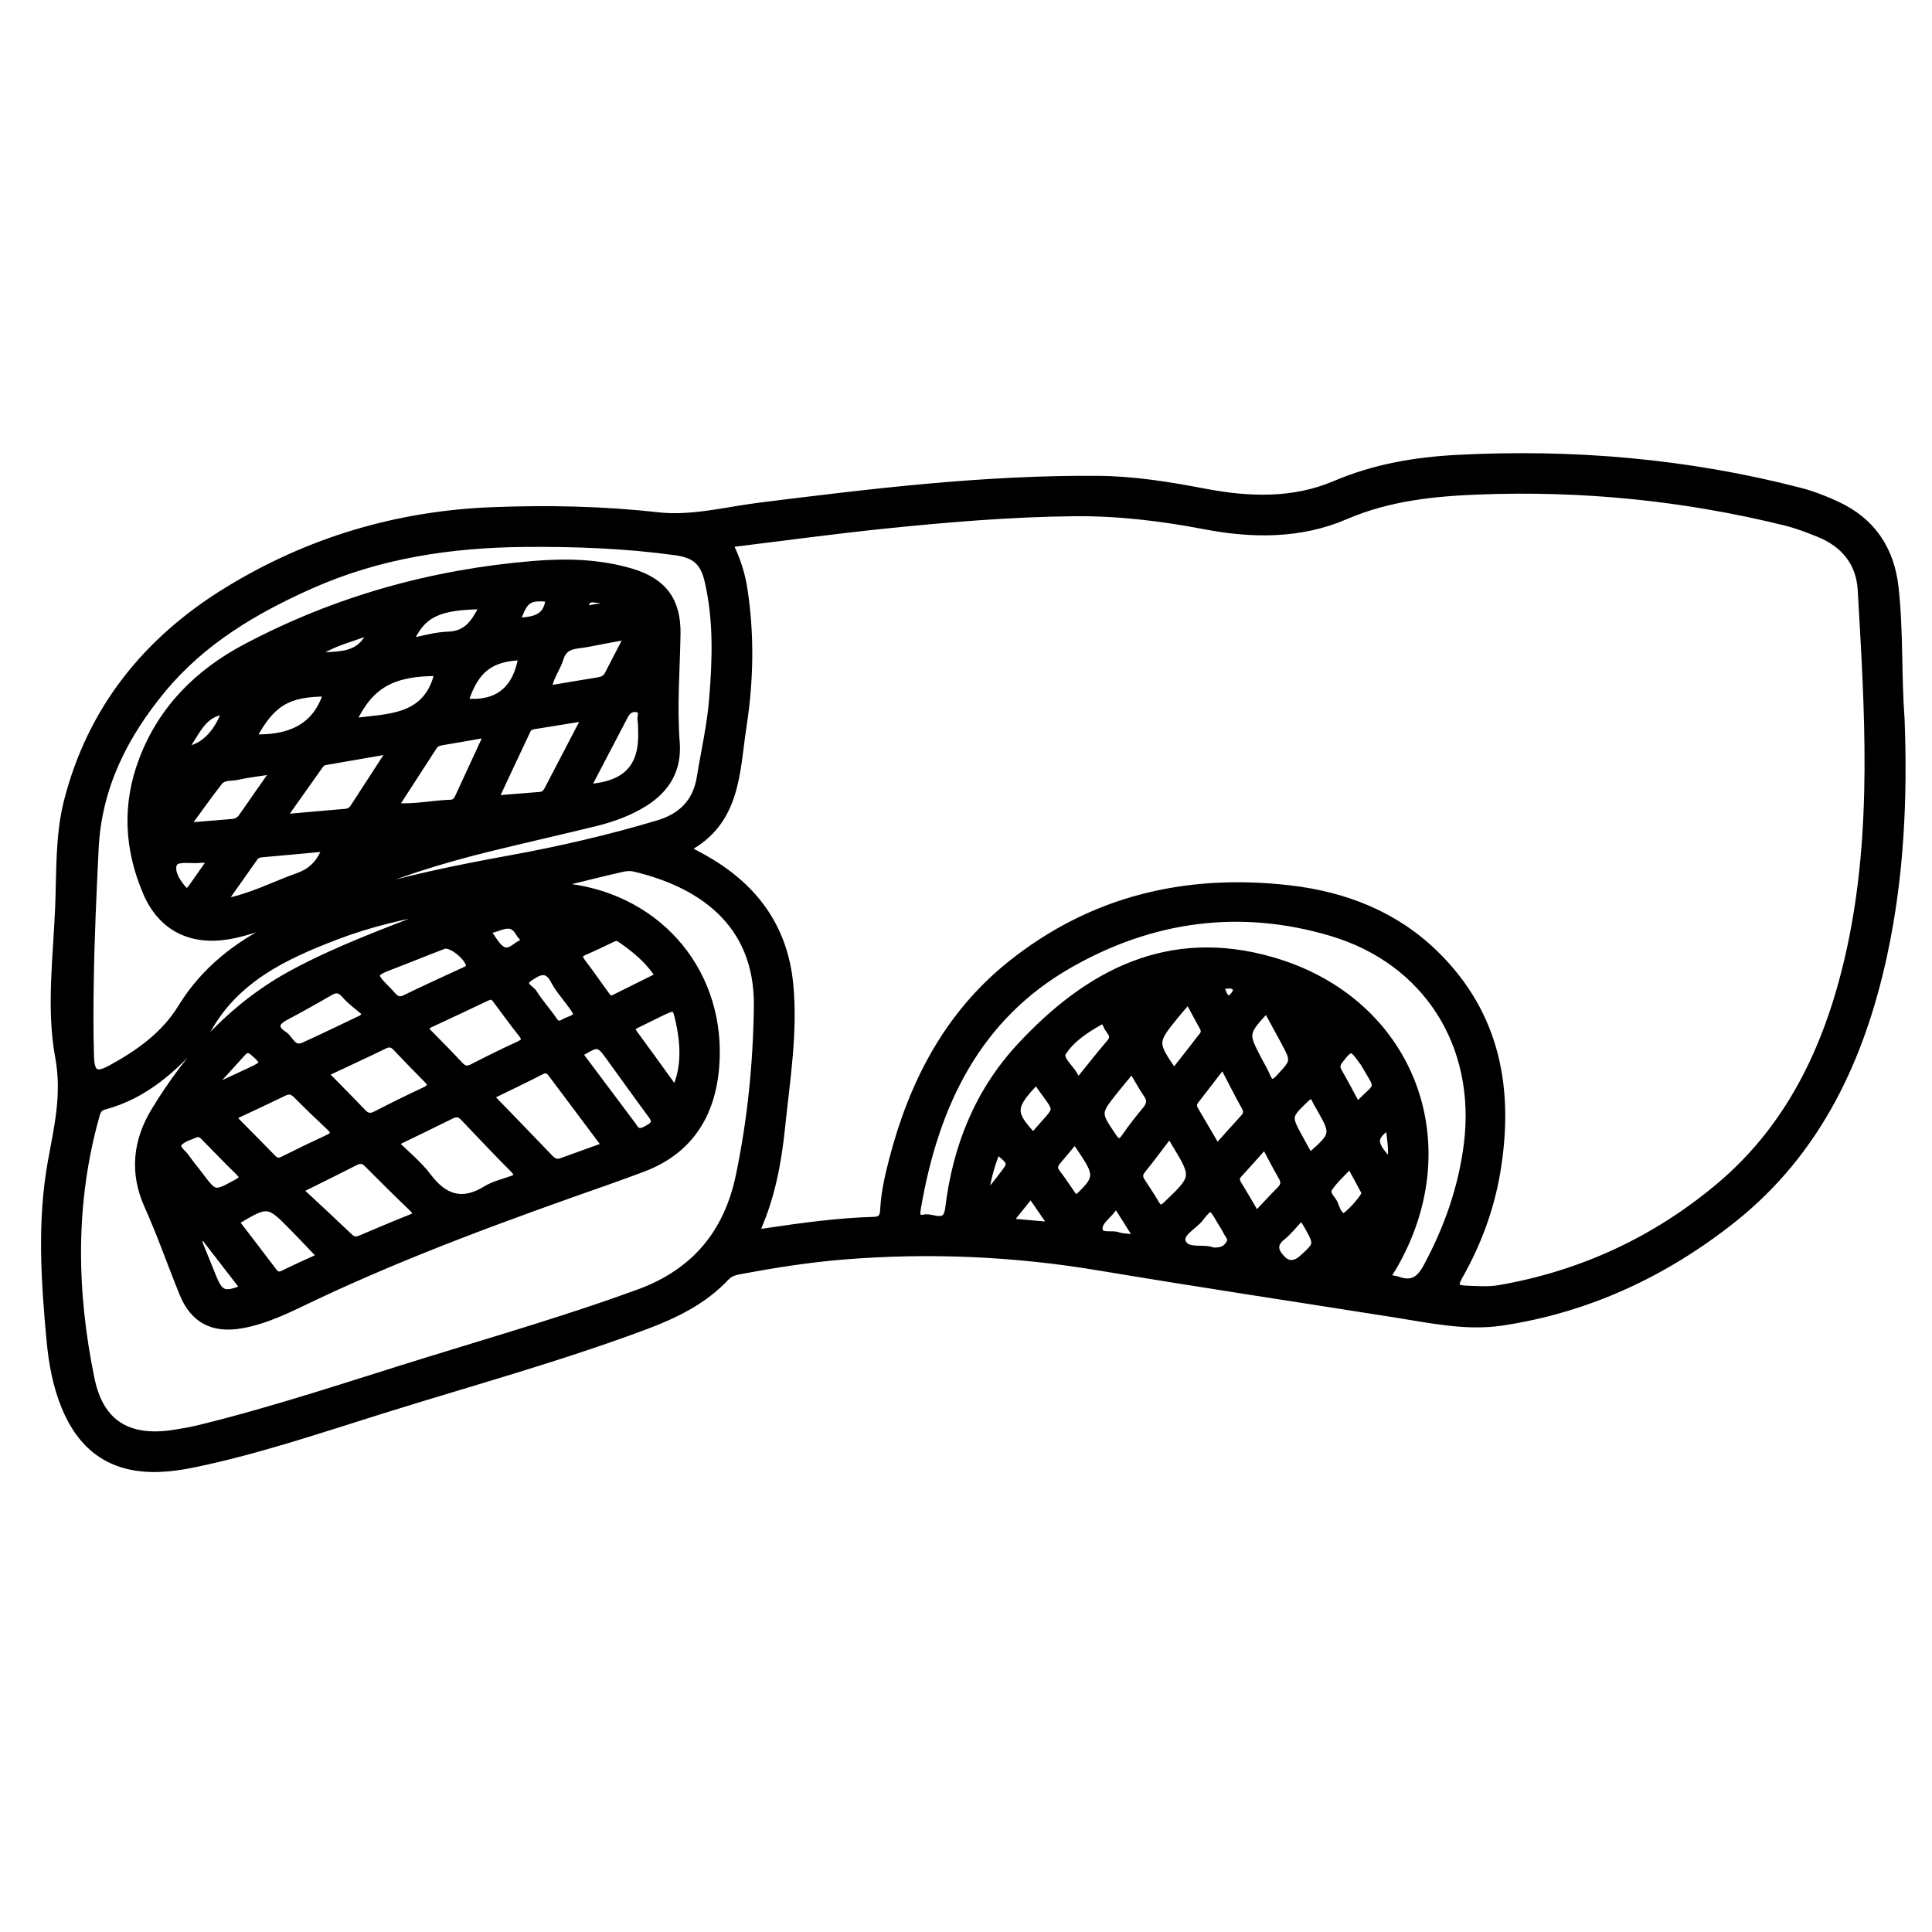 <?xml version="1.0" encoding="utf-8"?>
<!-- Generator: Adobe Illustrator 23.0.0, SVG Export Plug-In . SVG Version: 6.00 Build 0)  -->
<svg version="1.0" xmlns="http://www.w3.org/2000/svg" xmlns:xlink="http://www.w3.org/1999/xlink" x="0px" y="0px"
	 viewBox="0 0 3000 3000" style="enable-background:new 0 0 3000 3000;" xml:space="preserve">
<style type="text/css">
	.st0{stroke:#000000;stroke-width:10;stroke-miterlimit:10;}
</style>
<g id="Layer_1">
</g>
<g id="Layer_2">
	<g>
		<path class="st0" d="M2952.4,1116.1c4.8,123.3-0.9,246.1-27,366.7c-34.7,160.6-101.9,305.1-233.3,410
			c-105.4,84-225.5,140.4-359.9,160.6c-55.4,8.3-110.9-3.9-165.8-12.6c-153.2-24.2-306.5-47.3-459.5-72.9
			c-131.9-22.1-264.2-27.9-397.3-17.1c-54,4.4-107.6,12.9-160.8,22.8c-7.8,1.5-15.3,3.6-21.2,9.9c-34.6,36.8-78.6,58.4-124.9,75.7
			c-133.8,50.1-271.6,87.8-407.9,130.4c-97,30.3-193.4,63.2-293.2,83.9c-17.6,3.7-35.7,6.4-53.6,7.1c-71.4,2.7-119.5-28.8-147.1-95
			c-14-33.7-20.4-69.1-23.7-105.3c-8.6-92.3-14.5-184.4,2.1-276.5c9.7-53.5,22.1-104.4,11.4-162.4c-14-76-3.1-155.6,0-233.6
			c2.2-54.8,0-110.5,13.6-163.8c36.6-143,122.8-249.9,247.3-326.6c126.7-78,264.9-119.2,413.7-124.9c85.4-3.3,170.6-1.6,255.5,7.9
			c53.3,6,104.9-8.1,157.1-14.7c175-21.9,350-43.2,526.8-41.8c56.4,0.4,111.4,9.4,166.8,20c67.2,12.8,136.6,15.3,200.7-12
			c61.2-26.1,124-37,189.3-40.5c180.2-9.5,358.1,5.6,533,50.8c19.5,5,38.5,12.4,56.8,20.8c55.4,25.3,85.2,69.3,91.8,129.5
			C2950.7,980.3,2947.3,1048.4,2952.4,1116.1z M1066.7,1318c10,5.4,16.9,9,23.6,12.7c78.7,43.2,127.8,106.8,136.5,198.1
			c7.1,74.8-5.2,148.5-12.8,222.4c-5.6,54.6-15.9,108.4-38.2,158.2c5.4,4.8,9.8,3.4,13.9,2.7c55.8-8.3,111.6-16,168-17.6
			c12.7-0.4,13.7-8.3,14.1-17.2c1.4-26.1,7.3-51.4,13.8-76.6c30.9-118.9,85.2-224.4,182.4-302.7
			c127.4-102.6,274.9-136.8,435.2-118.2c85.1,9.9,163.1,40.2,225.4,101c96.6,94.3,117.6,211.5,96,339.6
			c-9.7,57.4-30,111.5-58.7,162.1c-8,14.1-5,18.2,10.2,18.8c17.4,0.7,34.7,2.1,51.9-0.8c128.1-22.2,242.8-75.6,341.6-158.7
			c114.3-96.1,172.4-226.3,203.3-369c39.9-184.4,27.4-371,16.7-557.2c-2.4-41.8-26.6-71-65.6-86.7c-16.7-6.7-33.7-13.3-51.1-17.6
			c-156-38.6-314.3-54.5-474.8-48.5c-71.5,2.7-141.6,9.8-209.1,38.9c-69.6,30-144.7,29.3-217.7,15.3c-67.7-13-135.1-21.1-203.9-20.4
			c-97.7,1-194.9,9.2-291.9,19.1c-80.2,8.2-160.2,19.2-242.3,29.2c11.6,23.9,18.8,46.2,22.4,69.9c11,71.4,9.5,143-1.5,213.8
			C1143.4,1198.7,1145.5,1276.2,1066.7,1318z M873,1371.4c0.2,1.2,0.4,2.4,0.6,3.6c3.4,0.8,6.7,1.8,10.1,2.3
			c143.2,18.7,240,136.4,228,280.2c-6.2,74.1-41,130-113.7,157.3c-16.9,6.3-33.8,12.6-50.9,18.6c-155.3,54.5-309.9,110.4-459,180.8
			c-36.4,17.2-72.3,36.2-112.8,43.4c-44.4,7.9-74.9-7.6-91.7-48.9c-18.5-45.4-34.5-91.8-54.6-136.5
			c-23.2-51.7-17.3-101.1,10.6-147.1c54.3-89.6,123.4-165.3,217.4-215.5c68.4-36.5,140.9-63.2,213-91c5.7-2.2,11.4-4.4,17.1-6.6
			c-57,9.1-112.5,22-165.7,42.4c-79,30.2-154.7,65.9-198.6,144.7c-2.4,4.4-5.9,8.3-9.2,12c-42.1,47.5-87.9,90-151.6,106.9
			c-9.9,2.6-11.2,9.8-13.3,17.5c-37.2,134.6-34.8,270.3-6.9,405.7c14.2,68.8,57.4,94.9,127.7,84.1c13.5-2.1,27.1-4.4,40.4-7.7
			c119.2-29.2,235.3-68.5,352.4-104.7c110.2-34.1,221.1-66.2,329.6-105.9c86.9-31.9,137.1-92.6,155.7-181.6
			c18.1-86.6,26.8-174.4,28-262.5c1.8-132.9-92.4-191.3-191-214.5c-6.1-1.4-13.1-0.8-19.3,0.7C934.5,1356.1,903.8,1363.9,873,1371.4
			z M538.9,1390.5c2.1-0.1,4.3,0.2,6.2-0.4c80.9-24.8,163.6-41.8,246.8-56.9c77.4-14.1,154.1-31.8,229.6-54.4
			c35.4-10.6,59.1-32.2,65.5-71.8c6.6-40.6,15.9-80.9,19.2-121.9c5-61.3,7-122.8-7.2-183.4c-6.9-29.5-20.3-40.4-50.7-44.6
			c-77.5-10.6-155.4-13.5-233.6-12.8c-114.8,1-226.1,17.7-332.1,64.9c-87.5,39-168.2,86.8-230.1,161.6
			c-59.3,71.8-99.6,151.4-104.3,246.7c-3.4,69.3-6.6,138.6-7.6,208c-0.6,38.3-0.8,76.6,0.4,114.9c0.8,27,8.4,30.9,31.6,18.2
			c42.9-23.5,82.6-51.7,108.6-94.1c36.1-59,87.9-98.6,148.8-128.3c5-2.4,9.8-5.2,14.6-7.8c-30.1,7.1-58.3,19.8-88.8,25
			c-58.7,10.1-105-12.1-128.7-67.1c-29-67.6-32.9-136.8-6.2-206.8c30.4-79.7,86.7-135.4,160.6-174.6
			C521,931,670.3,889.2,827.7,876.1c51.2-4.3,102.7-3.1,152.7,11.7c50.1,14.9,72.1,45.1,71.3,96.4c-0.9,56.4-5.6,112.7-1.2,169.1
			c3.2,42-15.5,72.6-49.9,94.1c-24,15-50.8,24.4-78.2,31.1c-54.7,13.3-109.5,25.7-164.1,39.1C683.1,1336.1,609.6,1359,538.9,1390.5z
			 M2156.3,1984.5c4.8,0.9,9.9,1.2,14.5,2.8c21.4,7.6,33.4,0,44.2-20.1c32.3-59.9,54.4-122.5,63-190.1
			c19.5-153.7-62.5-284.6-211-328.7c-141.7-42.1-278.6-23.1-405.9,49.5c-144.5,82.4-208.3,218.4-235.7,375.7
			c-1.3,7.7-4.6,20.6,10,17.3c12.6-2.9,33.8,13.9,37.2-13.9c11.4-95.1,45.3-181,110.7-251.7c106.3-114.9,231.6-180.6,392.5-134
			c216,62.5,300.1,285.4,187.3,477.5C2160.3,1973.8,2155.9,1977.8,2156.3,1984.5z M613.7,1774.8c17.8,17.8,36.6,32.8,50.7,51.5
			c25.2,33.5,52.9,43.2,90.3,20.1c11.4-7,25.2-10.4,38-14.8c9.2-3.2,14.2-5.8,4.7-15.4c-26.4-26.6-52.1-53.7-77.9-80.9
			c-6-6.3-11.3-6.7-19-2.8C672.3,1746.6,643.8,1760.2,613.7,1774.8z M761.8,1702.4c32.7,33.8,62.8,64.8,92.7,96
			c5.1,5.3,10.3,7.3,17.3,4.8c21.9-8,43.9-15.8,67.6-24.4c-28.7-38.3-55.9-74.5-83-110.8c-4.4-5.9-8.3-8.3-16-4.3
			C815.6,1676.5,790.2,1688.5,761.8,1702.4z M465.4,1847.8c27.9,26,53.2,49.4,78.1,73.1c5.8,5.5,11.2,4.5,17.7,1.7
			c25.1-10.7,50.3-21.4,75.7-31.5c9.1-3.6,11.8-6.5,3.6-14.4c-23.9-22.9-47.4-46.3-70.8-69.7c-5.5-5.5-10.8-5.9-17.4-2.6
			C525.6,1818,498.8,1831.3,465.4,1847.8z M504.9,1667.1c21.1,21.5,40,40.4,58.3,59.7c6.5,6.9,12.1,7.9,20.7,3.4
			c24.9-12.9,50.1-25.3,75.4-37.1c9.8-4.6,11.4-8.8,3.4-16.8c-16.3-16.3-32.3-33-48.2-49.7c-5.2-5.4-10-6.6-17.2-3.1
			C567.1,1638.2,536.6,1652.2,504.9,1667.1z M760.5,1547.6c-1.7,0.6-3.1,0.9-4.4,1.5c-29.2,13.8-58.4,27.8-87.8,41.3
			c-9.5,4.3-7.3,8.4-1.7,14.1c16.2,16.4,32.4,32.8,48.1,49.6c5.9,6.3,11.1,7,18.9,3c23.6-12.2,47.5-24,71.7-35.1
			c9.4-4.4,11.4-8.1,4.4-16.7c-13.1-16.2-25.1-33.3-37.7-49.9C769,1551.4,766.5,1546.4,760.5,1547.6z M364.1,1736.7
			c1.3,1.6,2.5,3.4,4,4.9c18.7,19,37.5,37.8,56.1,56.9c4.8,4.9,9,5.2,15.2,2.1c23.1-11.6,46.4-22.9,69.8-33.7
			c10.7-4.9,10.3-9.4,2.3-16.8c-17.4-16.2-34.5-32.7-51.2-49.6c-5.9-5.9-11.3-7.6-19-3.8c-23.2,11.3-46.7,22.2-70.1,33.2
			C368,1731.3,364.7,1732.3,364.1,1736.7z M908.3,1114.5c-28.2,4.6-53,8.7-77.8,12.6c-4.5,0.7-9.1,1.9-11,6
			c-16.4,34.6-32.6,69.3-50.3,107.2c26.4-2.1,47.9-4,69.4-5.6c5.8-0.4,9.1-3.9,11.5-8.5C869.1,1189.8,888,1153.6,908.3,1114.5z
			 M605.8,1165.6c-34,5.9-64.4,11.1-94.7,16.4c-4.9,0.9-10.1,0.9-13.5,5.7c-18.5,26.3-37.2,52.5-57.9,81.7c35.3-3.1,66.1-5.9,97-8.5
			c5.6-0.5,9.2-3,12.2-7.6C567.2,1225.1,585.6,1196.8,605.8,1165.6z M613.7,1252c31.5,2,58.9-4.4,86.5-5.2c5.7-0.2,8.9-4.1,11.2-8.9
			c14.7-31.7,29.3-63.5,45.2-97.9c-25.5,4.5-48,8.6-70.6,12.3c-5.3,0.9-9.4,2.5-12.4,7.2C654.3,1189.5,634.8,1219.4,613.7,1252z
			 M497.4,1950.8c-15.2-15.8-28.3-29.9-41.9-43.7c-39-39.8-39.1-39.8-89.2-9.9c19.6,25.7,39.3,51.2,58.7,76.8
			c4.1,5.4,7.9,7,14.5,3.8C458,1968.6,476.9,1960.2,497.4,1950.8z M728.8,1502.2c1.8-13.3-28.4-37.9-39.6-33.7
			c-25.6,9.7-50.9,20.1-76.4,29.9c-35.5,13.6-35.7,13.6-8.4,41.1c6.6,6.6,11.3,17,24.8,10.3c30.3-15,61.3-28.7,91.9-43
			C724.2,1505.4,726.9,1503.3,728.8,1502.2z M952.4,1550.1c20.7-10.3,42.6-21.2,64.5-32.1c4.4-2.2,4-5,1.5-8.5
			c-15.2-21.5-35.4-37.6-56.9-52.2c-3.5-2.4-8.2-0.5-12.3,1.5c-13.6,6.5-27.2,13.2-41.1,19c-9.4,3.9-9.7,8.2-3.9,15.9
			c12.6,16.6,24.5,33.8,36.8,50.6C943.5,1547.6,945.6,1551.9,952.4,1550.1z M567,1572.9c-10.4-8.9-21.9-16.9-30.8-27.1
			c-7.5-8.6-13.3-11-23.4-5.1c-23,13.4-46.2,26.3-69.7,38.8c-15.5,8.3-17.4,17.1-2.1,26.9c9.9,6.4,13.7,25,30.8,17.1
			c28.8-13.1,57.2-26.9,85.8-40.5C560.6,1581.5,564.6,1580.8,567,1572.9z M505.3,1317.2c-34.5,3.2-66.6,6.2-98.8,9
			c-4.6,0.4-8.3,1.8-11,5.6c-15.4,21.9-30.9,43.8-48.8,69.1c43.9-8.3,78.9-27.3,115.9-40.4C483.2,1353.2,496.4,1340.4,505.3,1317.2z
			 M425.3,1196.9c-21.5,3.3-39.2,5.2-56.5,9.1c-9.6,2.1-21.6-0.3-28.3,8.3c-16.7,21.4-32.2,43.5-50.3,68.2
			c26.2-2.2,48.4-3.9,70.5-5.8c6-0.5,10.9-3,14.6-8.2C391.1,1245.6,407.2,1222.7,425.3,1196.9z M974.4,988
			c-23.2,4.3-42.9,7.8-62.4,11.7c-16.1,3.3-35.1,0.5-41.8,22.5c-4.8,15.7-15.9,29.3-18.7,47.4c27.1-4.5,51.8-8.8,76.5-12.7
			c6.8-1.1,12.3-3,15.7-9.6C953.3,1028.5,963.1,1009.7,974.4,988z M548.2,1120.2c54.7-7.3,115.1-3.7,131.5-75.5
			C609,1044.5,574.8,1063.9,548.2,1120.2z M1889.9,1781.3c14.7-16.4,27.4-31,40.6-45.2c5-5.4,6.3-9.9,2.4-17
			c-11.4-20.4-21.8-41.4-34.1-64.8c-15.2,19.8-28.6,37.3-42.1,54.7c-3.5,4.5-3.9,8.9-1,13.9C1866.9,1741.9,1878,1761,1889.9,1781.3z
			 M1048.2,1691.7c13.3-28.2,15.2-62.5,6.5-103c-5.7-26.9-5.7-26.9-31.1-14.5c-11.6,5.7-23.2,11.5-34.8,17.1
			c-6,2.9-9.3,5.8-4.1,12.8C1005.9,1632.8,1026.6,1661.8,1048.2,1691.7z M899.7,1636.5c27.1,36.1,53.4,71.3,79.8,106.5
			c1.3,1.7,2.8,3.3,3.9,5.2c7.1,13.3,15.4,8,24.7,2.5c12.7-7.5,6.9-14.1,0.8-22.3c-20.6-27.8-40.6-56.1-61-84.1
			C929.4,1618.7,929.3,1618.8,899.7,1636.5z M912.3,1222.6c60.1-4.1,85.7-31.4,83.6-87.5c-0.2-5.8,0-11.6-1-17.3
			c-1-5.7,4.3-14.2-4.8-16.6c-8.5-2.3-15.4,1.9-19.5,9.9C951.3,1148,932,1184.9,912.3,1222.6z M1816.2,1762.1
			c-15.4,20.1-28.5,37.9-42.4,55.1c-5.1,6.3-4.6,11.1-0.6,17.2c7.5,11.4,15,22.8,21.9,34.5c4.9,8.2,8.3,8.8,15.8,1.7
			c44.8-42.9,45-42.6,13.5-94.7C1822.1,1772.2,1819.9,1768.5,1816.2,1762.1z M1757.7,1661.5c-10.5,12.8-18.9,22.6-26.9,32.7
			c-27.2,34.3-26.7,34-2.6,69.9c7.9,11.8,12,10.6,19.3-0.1c9.7-14.2,20.5-27.7,31.5-41c6.3-7.6,7.9-14.3,1.9-23.1
			C1772.9,1688.2,1766.1,1675.7,1757.7,1661.5z M303.8,1761.2c-7.7,3.9-20.1,6.5-26.1,14.2c-5.4,7,6.3,14.2,10.9,20.8
			c7,10.1,14.9,19.4,22.3,29.2c22.4,29.8,22.3,29.5,56.1,11.1c9.1-5,12.1-8.2,3.3-16.7c-17.7-17-34.5-34.9-51.8-52.3
			C315,1764.1,312.1,1759.3,303.8,1761.2z M393,1145.3c53.5,1.6,96.6-13.6,114-68.8C446.4,1076.8,422.2,1091.3,393,1145.3z
			 M1966.8,1567.6c-33.9,36.8-33.9,36.8-12.2,78.4c4.3,8.3,9.3,16.4,12.9,25c5.6,13.2,10.5,11.2,19.1,1.9
			c23.2-25.2,23.7-24.8,7.1-55.8C1985.2,1601.3,1976.5,1585.6,1966.8,1567.6z M1950.9,1885.8c13.1-13.8,24.7-26.5,36.8-38.7
			c5.9-6,7.1-11.5,2.7-19c-8.8-15.3-16.9-31.1-26.5-49.1c-14.2,15.9-26.9,30.3-39.9,44.4c-4.7,5.1-4.7,9.4-1.1,15.2
			C1932.3,1853.8,1941.1,1869.3,1950.9,1885.8z M1822.9,1664.3c9.6-12.2,18.8-23.8,28-35.6c5.3-6.8,10.3-13.8,15.8-20.5
			c3.8-4.6,3.4-8.8,0.6-13.7c-7.3-13-14.2-26.1-22.1-40.7c-7.4,8.5-13.1,14.9-18.5,21.5C1791.6,1618.4,1791.6,1618.4,1822.9,1664.3z
			 M1675.1,1678c16.4-20.2,31.9-40.1,48.3-59.2c8.5-9.9,0.5-15.9-3.5-22.7c-2.5-4.3-4.4-13.6-11.6-9.6c-22.1,12.5-44.4,27-57.7,47.9
			c-6.4,10.1,12.3,23.5,18.4,36.1C1670.1,1672.9,1672.4,1674.8,1675.1,1678z M809.8,1020.1c-48.8,1.9-71.6,19.8-87.6,69.5
			C773.4,1094.6,802,1069.5,809.8,1020.1z M2033.8,1795.3c38.3-33.9,38.3-33.9,15.2-74.9c-2.1-3.8-4.6-7.4-6.3-11.3
			c-3.9-9-7.3-10.1-15.1-2.5c-27.7,26.8-28,26.6-9,61C2023.4,1776.3,2028.2,1785.1,2033.8,1795.3z M749.8,941
			c-69.8,0.8-93.8,12.6-113.2,55.2c20.3-3.8,39.9-9.9,59.7-10.4C726.2,984.8,737.4,964.9,749.8,941z M895.9,1574.4
			c-2.9-4.5-5-8.3-7.5-11.7c-9.6-13.5-21.1-25.9-28.7-40.5c-11.3-21.7-25.3-11.4-37-3.8c-15.5,10.2,2.1,16.5,6,22.9
			c9.5,15.2,21.8,28.6,31.9,43.5c6.6,9.7,12.7,3.2,18.4,0.7C885.1,1582.8,892.7,1581.4,895.9,1574.4z M1883.5,1942.1
			c13.8,0.5,19.6-2.9,24.7-10.3c5.8-8.3-1.1-13.4-3.9-19.3c-2.8-5.8-6.5-11.1-9.8-16.7c-13.9-24-14.6-24.5-31.1-3.5
			c-9.8,12.4-33.2,23.3-26.7,37.1C1844,1944.8,1869.7,1935.9,1883.5,1942.1z M1669.1,1771.3c-10.2,12.2-18.3,22.2-26.7,32
			c-4.7,5.5-6.4,10.6-1.3,17.2c8.3,10.9,15.9,22.2,23.6,33.5c4,5.9,6.8,7.3,12.9,1.3c25-24.2,26.2-31.3,7.1-60.9
			C1680,1787.2,1675.1,1780.1,1669.1,1771.3z M1604.4,1763.9c42.5-51.3,41.2-30.7,4.8-85C1571.1,1719.3,1570.7,1727.5,1604.4,1763.9
			z M2107.6,1716.5c33.9-35.7,35.6-21.3,9.8-65.6c-0.7-1.2-1.7-2.3-2.6-3.5c-15.8-22.5-17.8-22.2-34.4-0.6
			c-4.7,6.2-5.1,10.7-1.4,17.3C2088.6,1680.9,2097.6,1698,2107.6,1716.5z M2021.1,1889.7c-10.6,11.1-19.4,22.7-30.5,31.6
			c-15.9,12.8-8.3,24.5,1.2,34.1c8.9,9,20,7.8,30.3-1.6c23.6-21.6,23.9-21.3,8.5-49.1C2027.9,1899.8,2024.7,1895.2,2021.1,1889.7z
			 M2119.3,1852c-6.4-11.8-13-24.4-19.9-36.9c-1.5-2.7-4.5-4.3-7-1.7c-9.8,10.4-20.7,20.1-28.4,31.9c-5.3,8.1,4.6,15.5,8.1,22.8
			c3.5,7.4,5,17.1,13.5,20.9C2090,1891,2119.7,1858.5,2119.3,1852z M378,2000.1c-19-24.6-37.7-48.9-56.5-73.1c-2-2.5-3.9-7-8.4-4.6
			c-4.9,2.6-3.9,7-2.2,11.2c6.7,16.6,13.4,33.2,20.2,49.7C341.8,2009.4,348.7,2012,378,2000.1z M327.7,1334.9
			c-8.8,0-13.8-0.4-18.8,0.1c-13.9,1.4-36-3.8-39.4,7.5c-4.2,13.9,7.9,30.9,20.4,43.7c3.1-3.4,6.2-6.3,8.6-9.7
			C307.6,1363.7,316.5,1350.8,327.7,1334.9z M332.7,1683.3c1.1,1.2,2.2,2.4,3.3,3.7c18-8.4,36.1-16.7,54.1-25.2
			c21.4-10.1,21.2-11.7,3.3-27.3c-7.7-6.8-12-4.7-17.5,1.4C361.7,1651.7,347.2,1667.5,332.7,1683.3z M1765.8,1922.2
			c-10.9-17.2-18.8-29.9-26.8-42.5c-3.1-4.9-6.7-8.5-11.3-1.9c-7.3,10.5-22.2,19.5-20.5,31.5c1.6,11.8,18.5,5.5,28.3,8.8
			C1743.3,1920.8,1752.2,1920.5,1765.8,1922.2z M484.9,1021.9c30.1-10.4,71.5,6.2,91-41.8C542.1,993.7,509.8,998.9,484.9,1021.9z
			 M1567.5,1896.9c23.9,2.1,43.1,3.7,65.5,5.7c-11.5-16.7-21.5-31.2-32.4-47C1589.6,1869.4,1579.8,1881.6,1567.5,1896.9z
			 M285.9,1164.1c27.6-1.4,50.8-24.1,63.7-60C312.5,1108,305.3,1140.5,285.9,1164.1z M756.2,1444.9c8.6,11.6,13.3,21.1,20.7,27.4
			c12.5,10.7,22.2-2.9,31.9-7.5c9.6-4.5,0-10.5-2.6-15.2C792.7,1425.2,775.5,1443.6,756.2,1444.9z M852.2,929.5
			c-31.8-2.8-37.8,1.5-49.2,35.2C825.3,962.3,849.3,962.5,852.2,929.5z M1529.9,1854c11.7-8.2,17.8-18,24.8-26.9
			c16.7-21.1,16.7-21.3-6.2-39.8C1539.7,1807.9,1534.2,1829.1,1529.9,1854z M2156.5,1748.7c-25.6,18.1-25,26.9,2.6,56
			C2162.3,1785.8,2158.6,1768.5,2156.5,1748.7z M948.8,937.9c-9.4-8-18.4-6.1-26.6-7.4c-8.1-1.3-13.2,4.2-12.3,10.6
			c0.9,6.3,8.3,2.9,12.6,2.3C930.8,942.3,938.9,940,948.8,937.9z M1894.9,1530.4c4.9,9.5,5.1,19.9,14,20.3
			c3.6,0.2,11.9-10.9,10.7-14.1C1915.7,1526.4,1905.5,1531.3,1894.9,1530.4z"/>
	</g>
</g>
</svg>

